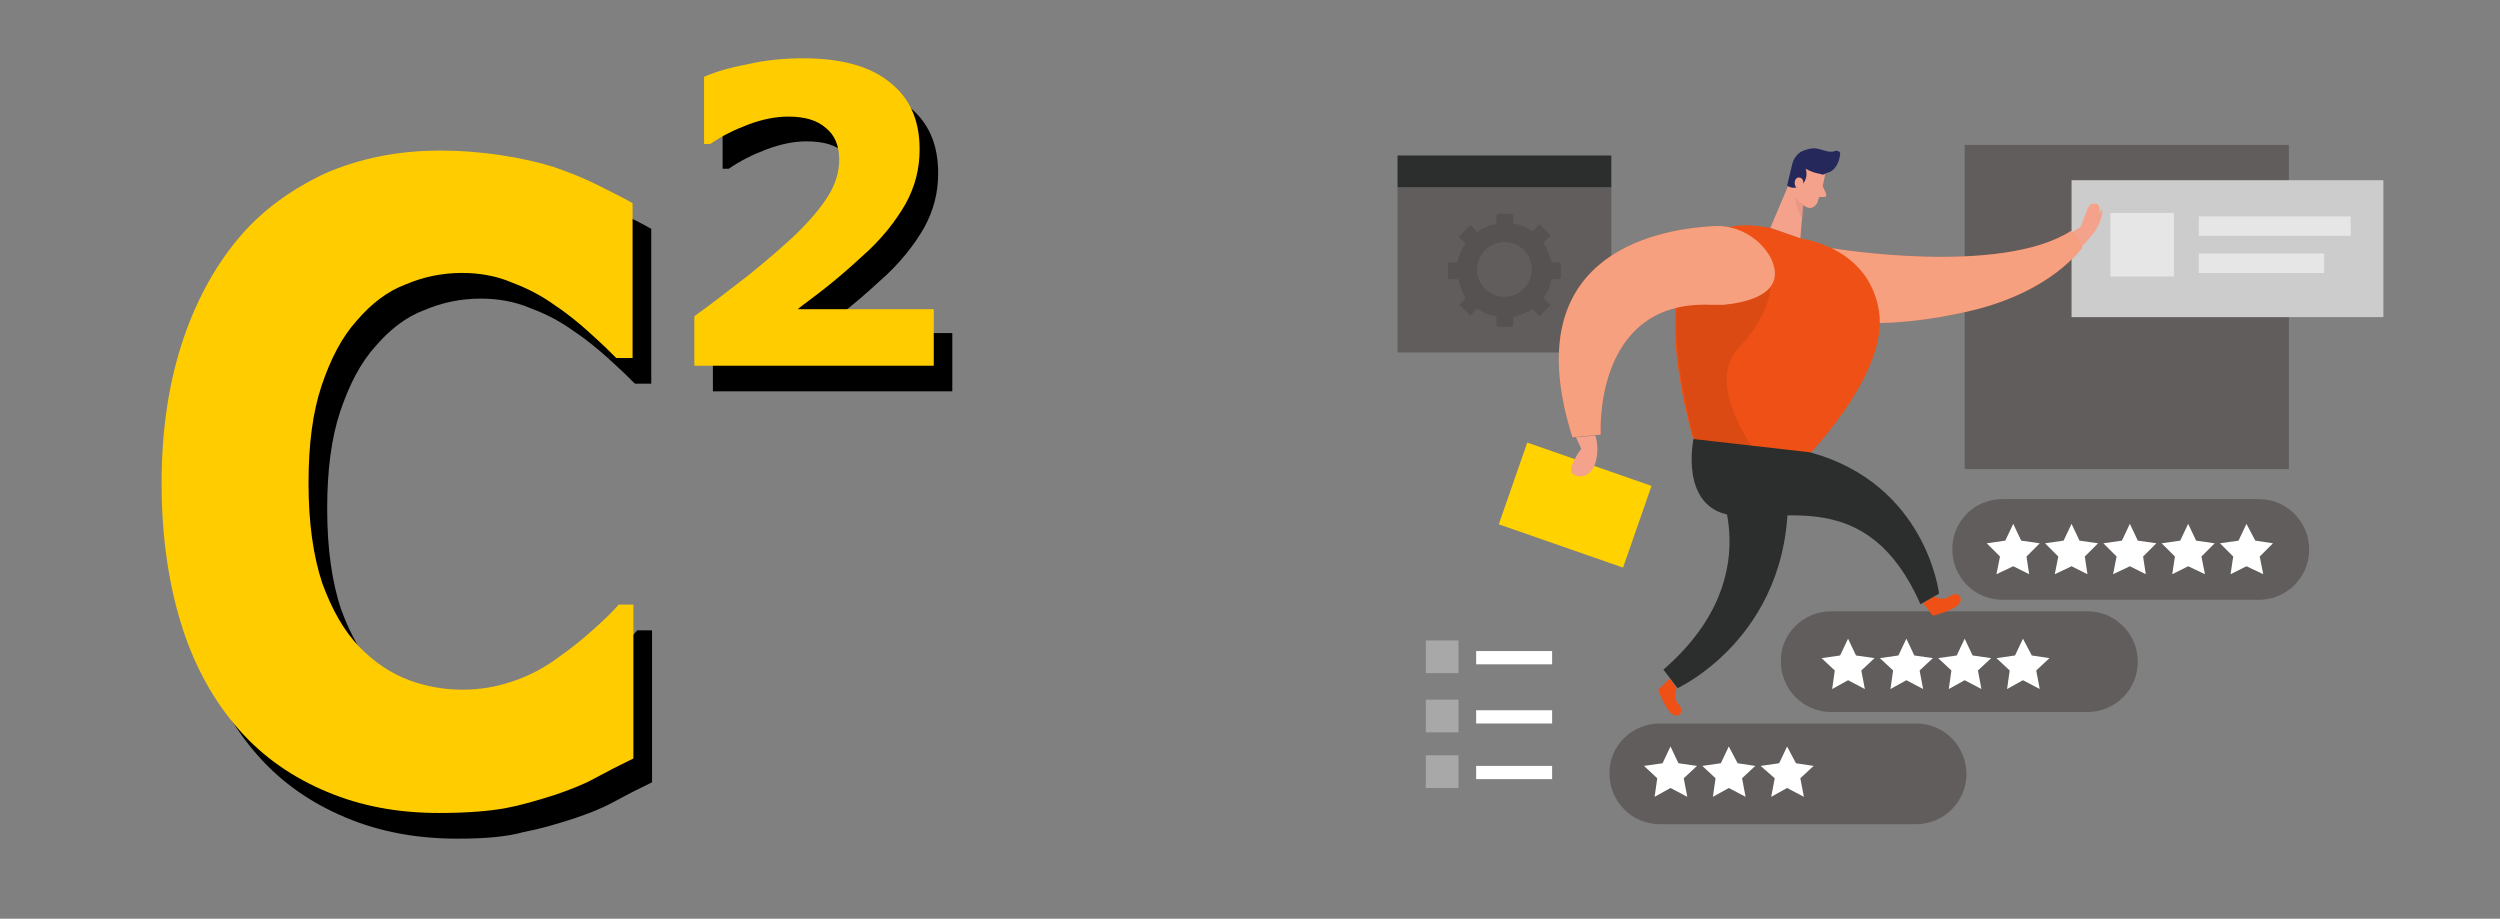 <?xml version="1.0" encoding="utf-8"?>
<!-- Generator: Adobe Illustrator 24.0.2, SVG Export Plug-In . SVG Version: 6.00 Build 0)  -->
<svg version="1.1" id="Layer_1" xmlns="http://www.w3.org/2000/svg" xmlns:xlink="http://www.w3.org/1999/xlink" x="0px" y="0px"
	 viewBox="0 0 283 104" style="enable-background:new 0 0 283 104;" xml:space="preserve">
<rect x="0" y="0" width="283" height="104" fill="#808080" stroke="none"/>
<style type="text/css">
	.st0{display:none;}
	.st1{fill:#FFCC00;}
	.st2{fill:#605D5C;}
	.st3{fill:#2C2E2D;}
	.st4{opacity:0.12;}
	.st5{fill:#CCCCCC;}
	.st6{fill:#A8A8A8;}
	.st7{fill:#FFFFFF;}
	.st8{fill:#F4A28C;}
	.st9{fill:#FFD200;}
	.st10{fill:#EF5015;}
	.st11{opacity:0.46;fill:#FFFFFF;enable-background:new    ;}
	.st12{fill:#24285B;}
	.st13{opacity:0.31;fill:#CE8172;enable-background:new    ;}
	.st14{opacity:8.000000e-02;enable-background:new    ;}
	.st15{fill:#E6E6E6;}
</style>
<g id="svg8" xmlns:cc="http://creativecommons.org/ns#" xmlns:dc="http://purl.org/dc/elements/1.1/" xmlns:inkscape="http://www.inkscape.org/namespaces/inkscape" xmlns:rdf="http://www.w3.org/1999/02/22-rdf-syntax-ns#" xmlns:sodipodi="http://sodipodi.sourceforge.net/DTD/sodipodi-0.dtd" xmlns:svg="http://www.w3.org/2000/svg">
	<defs>
		
			<inkscape:perspective  id="perspective2422" inkscape:persp3d-origin="135.46667 : -153.10555 : 1" inkscape:vp_x="0 : -107.94999 : 1" inkscape:vp_y="0 : 999.99999 : 0" inkscape:vp_z="270.93333 : -107.94999 : 1" sodipodi:type="inkscape:persp3d">
			</inkscape:perspective>
	</defs>
	
		<sodipodi:namedview  bordercolor="#666666" borderopacity="1.0" id="base" inkscape:current-layer="layer6" inkscape:cx="150.10861" inkscape:cy="53.228634" inkscape:document-rotation="0" inkscape:document-units="mm" inkscape:guide-bbox="true" inkscape:pageopacity="0.0" inkscape:pageshadow="2" inkscape:window-height="706" inkscape:window-maximized="0" inkscape:window-width="1280" inkscape:window-x="0" inkscape:window-y="23" inkscape:zoom="1.9013889" pagecolor="#ffffff" showgrid="false" showguides="true" units="px">
		<sodipodi:guide  id="guide1690" orientation="0,-1" position="-10.869,136.425"></sodipodi:guide>
		<sodipodi:guide  id="guide2258" orientation="1,0" position="136.546,136.425"></sodipodi:guide>
	</sodipodi:namedview>
	<g id="layer4" inkscape:groupmode="layer" inkscape:label="Layer 4" sodipodi:insensitive="true" class="st0">
	</g>
	<g id="layer3" inkscape:groupmode="layer" inkscape:label="Layer 3">
	</g>
	<g id="g18" inkscape:groupmode="layer" inkscape:label="Image">
		<g id="text24" transform="matrix(0.924,0,0,1.082,-16,10)">
			<path id="path33" d="M73.4,78.5c-5,0-9.5-0.7-13.7-2.2s-7.8-3.6-10.8-6.5s-5.4-6.5-7-10.8s-2.5-9.3-2.5-15
				c0-5.3,0.8-10.1,2.4-14.4s3.9-8,6.9-11.1c2.9-3,6.5-5.2,10.7-6.9c4.3-1.6,9-2.4,14.1-2.4c2.8,0,5.3,0.2,7.6,0.5
				c2.3,0.3,4.4,0.7,6.3,1.2c2,0.6,3.8,1.2,5.4,1.9c1.6,0.7,3.1,1.3,4.3,1.9v16.2h-2c-0.8-0.7-1.9-1.6-3.2-2.6s-2.7-2-4.3-2.9
				c-1.6-1-3.4-1.8-5.3-2.4c-1.9-0.7-4-1-6.1-1c-2.4,0-4.7,0.4-6.9,1.2c-2.2,0.7-4.2,2-6,3.8c-1.8,1.7-3.2,4-4.3,6.8
				S57.4,40,57.4,44c0,4.2,0.6,7.7,1.7,10.5c1.2,2.8,2.7,5,4.5,6.6c1.8,1.6,3.9,2.8,6.1,3.5c2.2,0.7,4.4,1,6.6,1
				c2.1,0,4.2-0.3,6.2-0.9c2.1-0.6,4-1.5,5.7-2.6c1.5-0.9,2.8-1.8,4.1-2.8c1.3-1,2.3-1.8,3.1-2.6h1.8v15.9c-1.7,0.7-3.3,1.4-4.8,2.1
				s-3.1,1.2-4.8,1.7c-2.2,0.6-4.2,1.1-6.1,1.4C79.4,78.3,76.8,78.5,73.4,78.5L73.4,78.5z"/>
		</g>
		<g id="text28" transform="translate(-16,10)">
			<path id="path30" d="M123.6,34.3H96.7v-5.7c2.1-1.5,4.1-3.1,6.2-4.7c2.1-1.7,3.7-3.1,5-4.3c1.9-1.8,3.2-3.4,4-4.7s1.2-2.7,1.2-4
				c0-1.6-0.5-2.8-1.5-3.6c-1-0.9-2.4-1.3-4.3-1.3c-1.4,0-2.9,0.3-4.5,0.9s-3,1.3-4.3,2.2h-0.7V1.4c1.1-0.5,2.7-1,4.8-1.4
				c2.1-0.5,4.3-0.7,6.4-0.7c4.3,0,7.6,0.9,9.8,2.7c2.3,1.8,3.4,4.3,3.4,7.6c0,2.2-0.5,4.2-1.6,6.2c-1.1,1.9-2.7,4-5,6
				c-1.4,1.3-2.8,2.5-4.2,3.6s-2.4,1.8-3,2.3h15.4v6.6H123.6z"/>
		</g>
		<g id="g50" transform="matrix(0.924,0,0,1.082,-28,-6)">
			<path id="path48" class="st1" d="M84.1,90.6c-5,0-9.5-0.7-13.7-2.2s-7.8-3.6-10.8-6.5c-3-2.9-5.4-6.5-7-10.8
				c-1.6-4.3-2.5-9.3-2.5-15c0-5.3,0.8-10.1,2.4-14.4c1.6-4.3,3.9-8,6.9-11.1c2.9-3,6.5-5.2,10.7-6.9c4.3-1.6,9-2.4,14.1-2.4
				c2.8,0,5.3,0.2,7.6,0.5s4.4,0.7,6.3,1.2c2,0.6,3.8,1.2,5.4,1.9c1.6,0.7,3.1,1.3,4.3,1.9V43h-2c-0.8-0.7-1.9-1.6-3.2-2.6
				s-2.7-2-4.3-2.9c-1.6-1-3.4-1.8-5.3-2.4c-1.9-0.7-4-1-6.1-1c-2.4,0-4.7,0.4-6.9,1.2c-2.2,0.7-4.2,2-6,3.8c-1.8,1.7-3.2,4-4.3,6.8
				s-1.6,6.2-1.6,10.2c0,4.2,0.6,7.7,1.7,10.5c1.2,2.8,2.7,5,4.5,6.6s3.9,2.8,6.1,3.5c2.2,0.7,4.4,1,6.6,1c2.1,0,4.2-0.3,6.2-0.9
				c2.1-0.6,4-1.5,5.7-2.6c1.5-0.9,2.8-1.8,4.1-2.8s2.3-1.8,3.1-2.6h1.8v16.1c-1.7,0.7-3.3,1.4-4.8,2.1s-3.1,1.2-4.8,1.7
				c-2.2,0.6-4.2,1.1-6.1,1.4S87.5,90.6,84.1,90.6L84.1,90.6z"/>
		</g>
		<g id="g54" transform="translate(-28,-6)">
			<path id="path52" class="st1" d="M133.5,47.4h-26.9v-5.6c2.1-1.5,4.1-3.1,6.2-4.7c2.1-1.7,3.7-3.1,5-4.3c1.9-1.8,3.2-3.4,4-4.7
				c0.8-1.3,1.2-2.7,1.2-4c0-1.6-0.5-2.8-1.5-3.6c-1-0.9-2.4-1.3-4.3-1.3c-1.4,0-2.9,0.3-4.5,0.9s-3,1.3-4.3,2.2h-0.7v-7.6
				c1.1-0.5,2.7-1,4.8-1.4c2.1-0.5,4.3-0.7,6.4-0.7c4.3,0,7.6,0.9,9.8,2.7c2.3,1.8,3.4,4.3,3.4,7.6c0,2.2-0.5,4.2-1.6,6.2
				c-1.1,1.9-2.7,4-5,6c-1.4,1.3-2.8,2.5-4.2,3.6s-2.4,1.8-3,2.3h15.4v6.4H133.5z"/>
		</g>
	</g>
</g>
<rect x="158.2" y="21.2" class="st2" width="24.2" height="18.7"/>
<rect x="158.2" y="17.6" class="st3" width="24.2" height="3.6"/>
<g class="st4">
	<path d="M169.4,35.8c-0.8-0.1-1.5-0.4-2.2-0.9c-0.2,0.2-0.4,0.4-0.6,0.7c-0.1,0.1-0.2,0.1-0.3,0c-0.3-0.4-0.7-0.7-1-1
		c-0.1-0.1-0.1-0.2,0-0.2c0.2-0.2,0.4-0.4,0.6-0.7c-0.2-0.4-0.4-0.7-0.5-1.1c-0.1-0.3-0.2-0.6-0.3-0.9c0-0.1-0.1-0.1-0.2-0.1
		c-0.3,0-0.5,0-0.8,0c-0.1,0-0.2-0.1-0.2-0.2c0-0.5,0-1,0-1.5c0-0.1,0.1-0.2,0.2-0.2c0.3,0,0.5,0,0.8,0c0.1,0,0.1-0.1,0.1-0.1
		c0.2-0.7,0.4-1.4,0.9-2c-0.2-0.2-0.4-0.4-0.7-0.7c-0.1-0.1-0.1-0.2,0-0.2c0.4-0.4,0.7-0.7,1.1-1.1c0.1-0.1,0.2-0.1,0.3,0
		c0.2,0.2,0.4,0.4,0.6,0.7c0.2-0.1,0.3-0.2,0.4-0.3c0.5-0.3,1-0.5,1.6-0.6c0.1,0,0.2-0.1,0.2-0.2c0-0.3,0-0.5,0-0.8
		c0-0.1,0-0.2,0.2-0.2c0.5,0,1,0,1.5,0c0.1,0,0.2,0.1,0.2,0.2c0,0.3,0,0.6,0,0.9c0.8,0.1,1.5,0.4,2.2,0.9c0.2-0.2,0.4-0.4,0.6-0.7
		c0.1-0.1,0.2-0.1,0.3,0c0.3,0.4,0.7,0.7,1,1c0.1,0.1,0.1,0.2,0,0.3c-0.2,0.2-0.4,0.4-0.7,0.7c0.1,0.1,0.1,0.2,0.2,0.3
		c0.3,0.5,0.5,1.1,0.7,1.7c0,0.1,0.1,0.2,0.2,0.2c0.2,0,0.5,0,0.7,0c0.1,0,0.2,0,0.2,0.2c0,0.5,0,1,0,1.5c0,0.1-0.1,0.2-0.2,0.2
		c-0.3,0-0.5,0-0.8,0c-0.1,0-0.1,0.1-0.1,0.1c-0.1,0.7-0.4,1.4-0.9,2c0.2,0.2,0.4,0.4,0.7,0.7c0.1,0.1,0.1,0.2,0,0.3
		c-0.4,0.3-0.7,0.7-1,1c-0.1,0.1-0.2,0.1-0.2,0c-0.2-0.2-0.4-0.4-0.7-0.7c-0.7,0.4-1.4,0.7-2.2,0.9c0,0.3,0,0.6,0,0.9
		c0,0.1,0,0.2-0.2,0.2c-0.5,0-1,0-1.5,0c-0.1,0-0.2-0.1-0.2-0.2C169.4,36.4,169.4,36.1,169.4,35.8z M170.3,27.4
		c-1.7,0-3.1,1.4-3.1,3.1c0,1.7,1.4,3.1,3.1,3.1c1.7,0,3.1-1.4,3.1-3.1S172.1,27.4,170.3,27.4L170.3,27.4z"/>
</g>
<rect x="222.4" y="16.4" class="st2" width="36.7" height="36.7"/>
<rect x="234.5" y="20.4" class="st5" width="35.3" height="15.5"/>
<path class="st2" d="M187.9,81.9h29c3.2,0,5.7,2.6,5.7,5.7l0,0c0,3.2-2.6,5.7-5.7,5.7h-29c-3.2,0-5.7-2.6-5.7-5.7l0,0
	C182.1,84.5,184.7,81.9,187.9,81.9z"/>
<path class="st2" d="M207.3,69.2h29c3.2,0,5.7,2.6,5.7,5.7l0,0c0,3.2-2.6,5.7-5.7,5.7h-29c-3.2,0-5.7-2.6-5.7-5.7l0,0
	C201.5,71.8,204.1,69.2,207.3,69.2z"/>
<path class="st2" d="M226.7,56.5h29c3.2,0,5.7,2.6,5.7,5.7l0,0c0,3.2-2.6,5.7-5.7,5.7h-29c-3.2,0-5.7-2.6-5.7-5.7l0,0
	C221,59,223.5,56.5,226.7,56.5z"/>
<rect x="161.4" y="72.5" class="st6" width="3.7" height="3.7"/>
<rect x="167.1" y="73.7" class="st7" width="8.6" height="1.5"/>
<rect x="161.4" y="79.2" class="st6" width="3.7" height="3.7"/>
<rect x="167.1" y="80.4" class="st7" width="8.6" height="1.5"/>
<rect x="161.4" y="85.5" class="st6" width="3.7" height="3.7"/>
<rect x="167.1" y="86.7" class="st7" width="8.6" height="1.5"/>
<path class="st8" d="M234,26.7c0.5-0.3,1-0.7,1.5-1c0.2-0.3,0.7-2,1-2.4s1-0.3,1.1,0c0.1,0.3,0.1,0.5,0,0.8c0,0,0.4-0.5,0.4-0.2
	c-0.1,0.9-0.5,1.8-1,2.5c-0.8,1-2.2,2.4-2.2,2.4L234,26.7z"/>
<rect x="173.4" y="49.6" transform="matrix(0.329 -0.944 0.944 0.329 65.792 206.723)" class="st9" width="9.8" height="14.9"/>
<path class="st10" d="M207.4,28.1c0,0,19.1,3.2,27.1-2l1.2,1.9c0,0-3.3,5-12.7,7.2c-9.4,2.2-14.8,1.1-14.8,1.1L207.4,28.1z"/>
<path class="st11" d="M207.4,28.1c0,0,19.1,3.2,27.1-2l1.2,1.9c0,0-3.3,5-12.7,7.2c-9.4,2.2-14.8,1.1-14.8,1.1L207.4,28.1z"/>
<path class="st10" d="M189.8,77.9c0,0-0.5,1.1,0.2,1.8c0.7,0.7,0.2,1.6-0.6,1.2s-1.7-2.8-1.7-2.8l1.3-1.3L189.8,77.9z"/>
<path class="st10" d="M218.9,67.5c0,0,1,0.6,1.8,0c0.8-0.6,1.6,0,1.1,0.8c-0.5,0.8-3,1.4-3,1.4l-1.1-1.4L218.9,67.5z"/>
<path class="st8" d="M206.6,19.8c-0.2,1.1-0.5,2.1-0.9,3.2c-0.3,0.5-0.8,0.7-1.3,0.4l0,0c-0.8-0.4-1.3-1.2-1.3-2l-0.2-1.8
	c0-0.8,0.5-1.4,1.2-1.7C205.3,17.4,206.8,18.6,206.6,19.8z"/>
<polygon class="st8" points="202.9,19.9 200.4,25.8 203.8,27 204.2,22.2 "/>
<path class="st12" d="M206.1,19.7c-0.6-0.1-1.2-0.3-1.7-0.6c0.2,0.6,0.1,1.3-0.4,1.8c-0.5,0.4-1.2,0.5-1.7,0.1l0.6-2.5
	c0.2-0.7,0.7-1.3,1.4-1.5c0.3-0.1,0.6-0.2,0.9-0.2c0.8-0.1,1.7,0.6,2.5,0.3c0.2-0.1,0.5,0,0.6,0.2c0,0.1,0,0.2,0,0.2
	c-0.1,0.8-0.5,1.9-1.6,2.1C206.5,19.8,206.3,19.8,206.1,19.7z"/>
<path class="st8" d="M204.1,20.9c0,0,0.2-0.7-0.4-0.8c-0.6-0.1-0.8,1-0.1,1.3L204.1,20.9z"/>
<path class="st8" d="M206.3,21l0.4,0.9c0.1,0.2,0,0.4-0.2,0.4c0,0-0.1,0-0.1,0l-0.8,0L206.3,21z"/>
<path class="st13" d="M204.2,23.2c-0.4-0.2-0.7-0.5-0.9-0.9c0,0-0.2,1.2,0.8,2.6L204.2,23.2z"/>
<path class="st10" d="M200.4,25.8l2.3,0.8c0.6,0.2,1.1,0.4,1.7,0.5c1.9,0.4,7.3,2,8.3,8.1c1.2,7.4-9,17.4-9,17.4l-12-2.8
	C191.7,49.7,183.2,22.4,200.4,25.8z"/>
<path class="st3" d="M191.7,49.7c0,0-1.6,7.6,4.1,8.6c5.7,1,15.6-3.5,21.6,10.1l2.1-1.2c0,0-1.4-12.4-14.6-16L191.7,49.7z"/>
<path class="st3" d="M193.6,53c0,0,7.5,11.7-5.3,22.8l1.6,2.1c0,0,13.8-6.3,12.4-23.9L193.6,53z"/>
<path class="st14" d="M200.4,32.5c0,0,0.1,3-3.6,6.9s1.5,11.1,1.5,11.1l-6.5-0.7c0,0-2.5-8.9-2-14.8c0.5-5.8,10.4-2.4,10.4-2.4
	L200.4,32.5z"/>
<path class="st10" d="M193.9,25.6c-7.2,0.4-22.3,3.7-15.9,23.9l3.2-0.3c0,0-0.9-15.2,12.4-14.7c0.5,0,1,0,1.5,0
	c2.2-0.2,7.5-1.1,5.3-5.4C199.1,26.8,196.5,25.4,193.9,25.6z"/>
<path class="st11" d="M193.9,25.6c-7.2,0.4-22.3,3.7-15.9,23.9l3.2-0.3c0,0-0.9-15.2,12.4-14.7c0.5,0,1,0,1.5,0
	c2.2-0.2,7.5-1.1,5.3-5.4C199.1,26.8,196.5,25.4,193.9,25.6z"/>
<path class="st8" d="M180.6,49.3c0.3,1,0.3,2.1,0,3.1c-0.5,1.5-1.6,1.8-2.5,1.3c-0.9-0.5,0.9-2.9,0.9-2.9l-0.6-1.3L180.6,49.3z"/>
<rect x="238.9" y="24.1" class="st15" width="7.2" height="7.2"/>
<rect x="248.9" y="24.5" class="st15" width="17.2" height="2.2"/>
<rect x="248.9" y="28.7" class="st15" width="14.2" height="2.2"/>
<polygon class="st7" points="227.9,59.3 228.8,61.2 230.9,61.5 229.4,63 229.7,65 227.9,64.1 226,65 226.4,63 224.9,61.5 227,61.2 
	"/>
<polygon class="st7" points="234.5,59.3 235.4,61.2 237.5,61.5 236,63 236.3,65 234.5,64.1 232.6,65 233,63 231.5,61.5 233.6,61.2 
	"/>
<polygon class="st7" points="241.1,59.3 242,61.2 244.1,61.5 242.6,63 242.9,65 241.1,64.1 239.2,65 239.6,63 238.1,61.5 
	240.2,61.2 "/>
<polygon class="st7" points="247.7,59.3 248.6,61.2 250.7,61.5 249.2,63 249.6,65 247.7,64.1 245.9,65 246.2,63 244.7,61.5 
	246.8,61.2 "/>
<polygon class="st7" points="254.3,59.3 255.3,61.2 257.3,61.5 255.8,63 256.2,65 254.3,64.1 252.5,65 252.8,63 251.3,61.5 
	253.4,61.2 "/>
<polygon class="st7" points="209.2,72.3 210.1,74.2 212.2,74.5 210.7,75.9 211.1,78 209.2,77 207.4,78 207.7,75.9 206.2,74.5 
	208.3,74.2 "/>
<polygon class="st7" points="215.8,72.3 216.7,74.2 218.8,74.5 217.3,75.9 217.7,78 215.8,77 214,78 214.3,75.9 212.8,74.5 
	214.9,74.2 "/>
<polygon class="st7" points="222.4,72.3 223.3,74.2 225.4,74.5 223.9,75.9 224.3,78 222.4,77 220.6,78 220.9,75.9 219.4,74.5 
	221.5,74.2 "/>
<polygon class="st7" points="229,72.3 230,74.2 232,74.5 230.5,75.9 230.9,78 229,77 227.2,78 227.5,75.9 226,74.5 228.1,74.2 "/>
<polygon class="st7" points="189.1,84.5 190,86.4 192.1,86.7 190.6,88.1 191,90.2 189.1,89.2 187.3,90.2 187.6,88.1 186.1,86.7 
	188.2,86.4 "/>
<polygon class="st7" points="195.7,84.5 196.7,86.4 198.7,86.7 197.2,88.1 197.6,90.2 195.7,89.2 193.9,90.2 194.2,88.1 192.7,86.7 
	194.8,86.4 "/>
<polygon class="st7" points="202.3,84.5 203.3,86.4 205.3,86.7 203.8,88.1 204.2,90.2 202.3,89.2 200.5,90.2 200.9,88.1 199.3,86.7 
	201.4,86.4 "/>
</svg>
